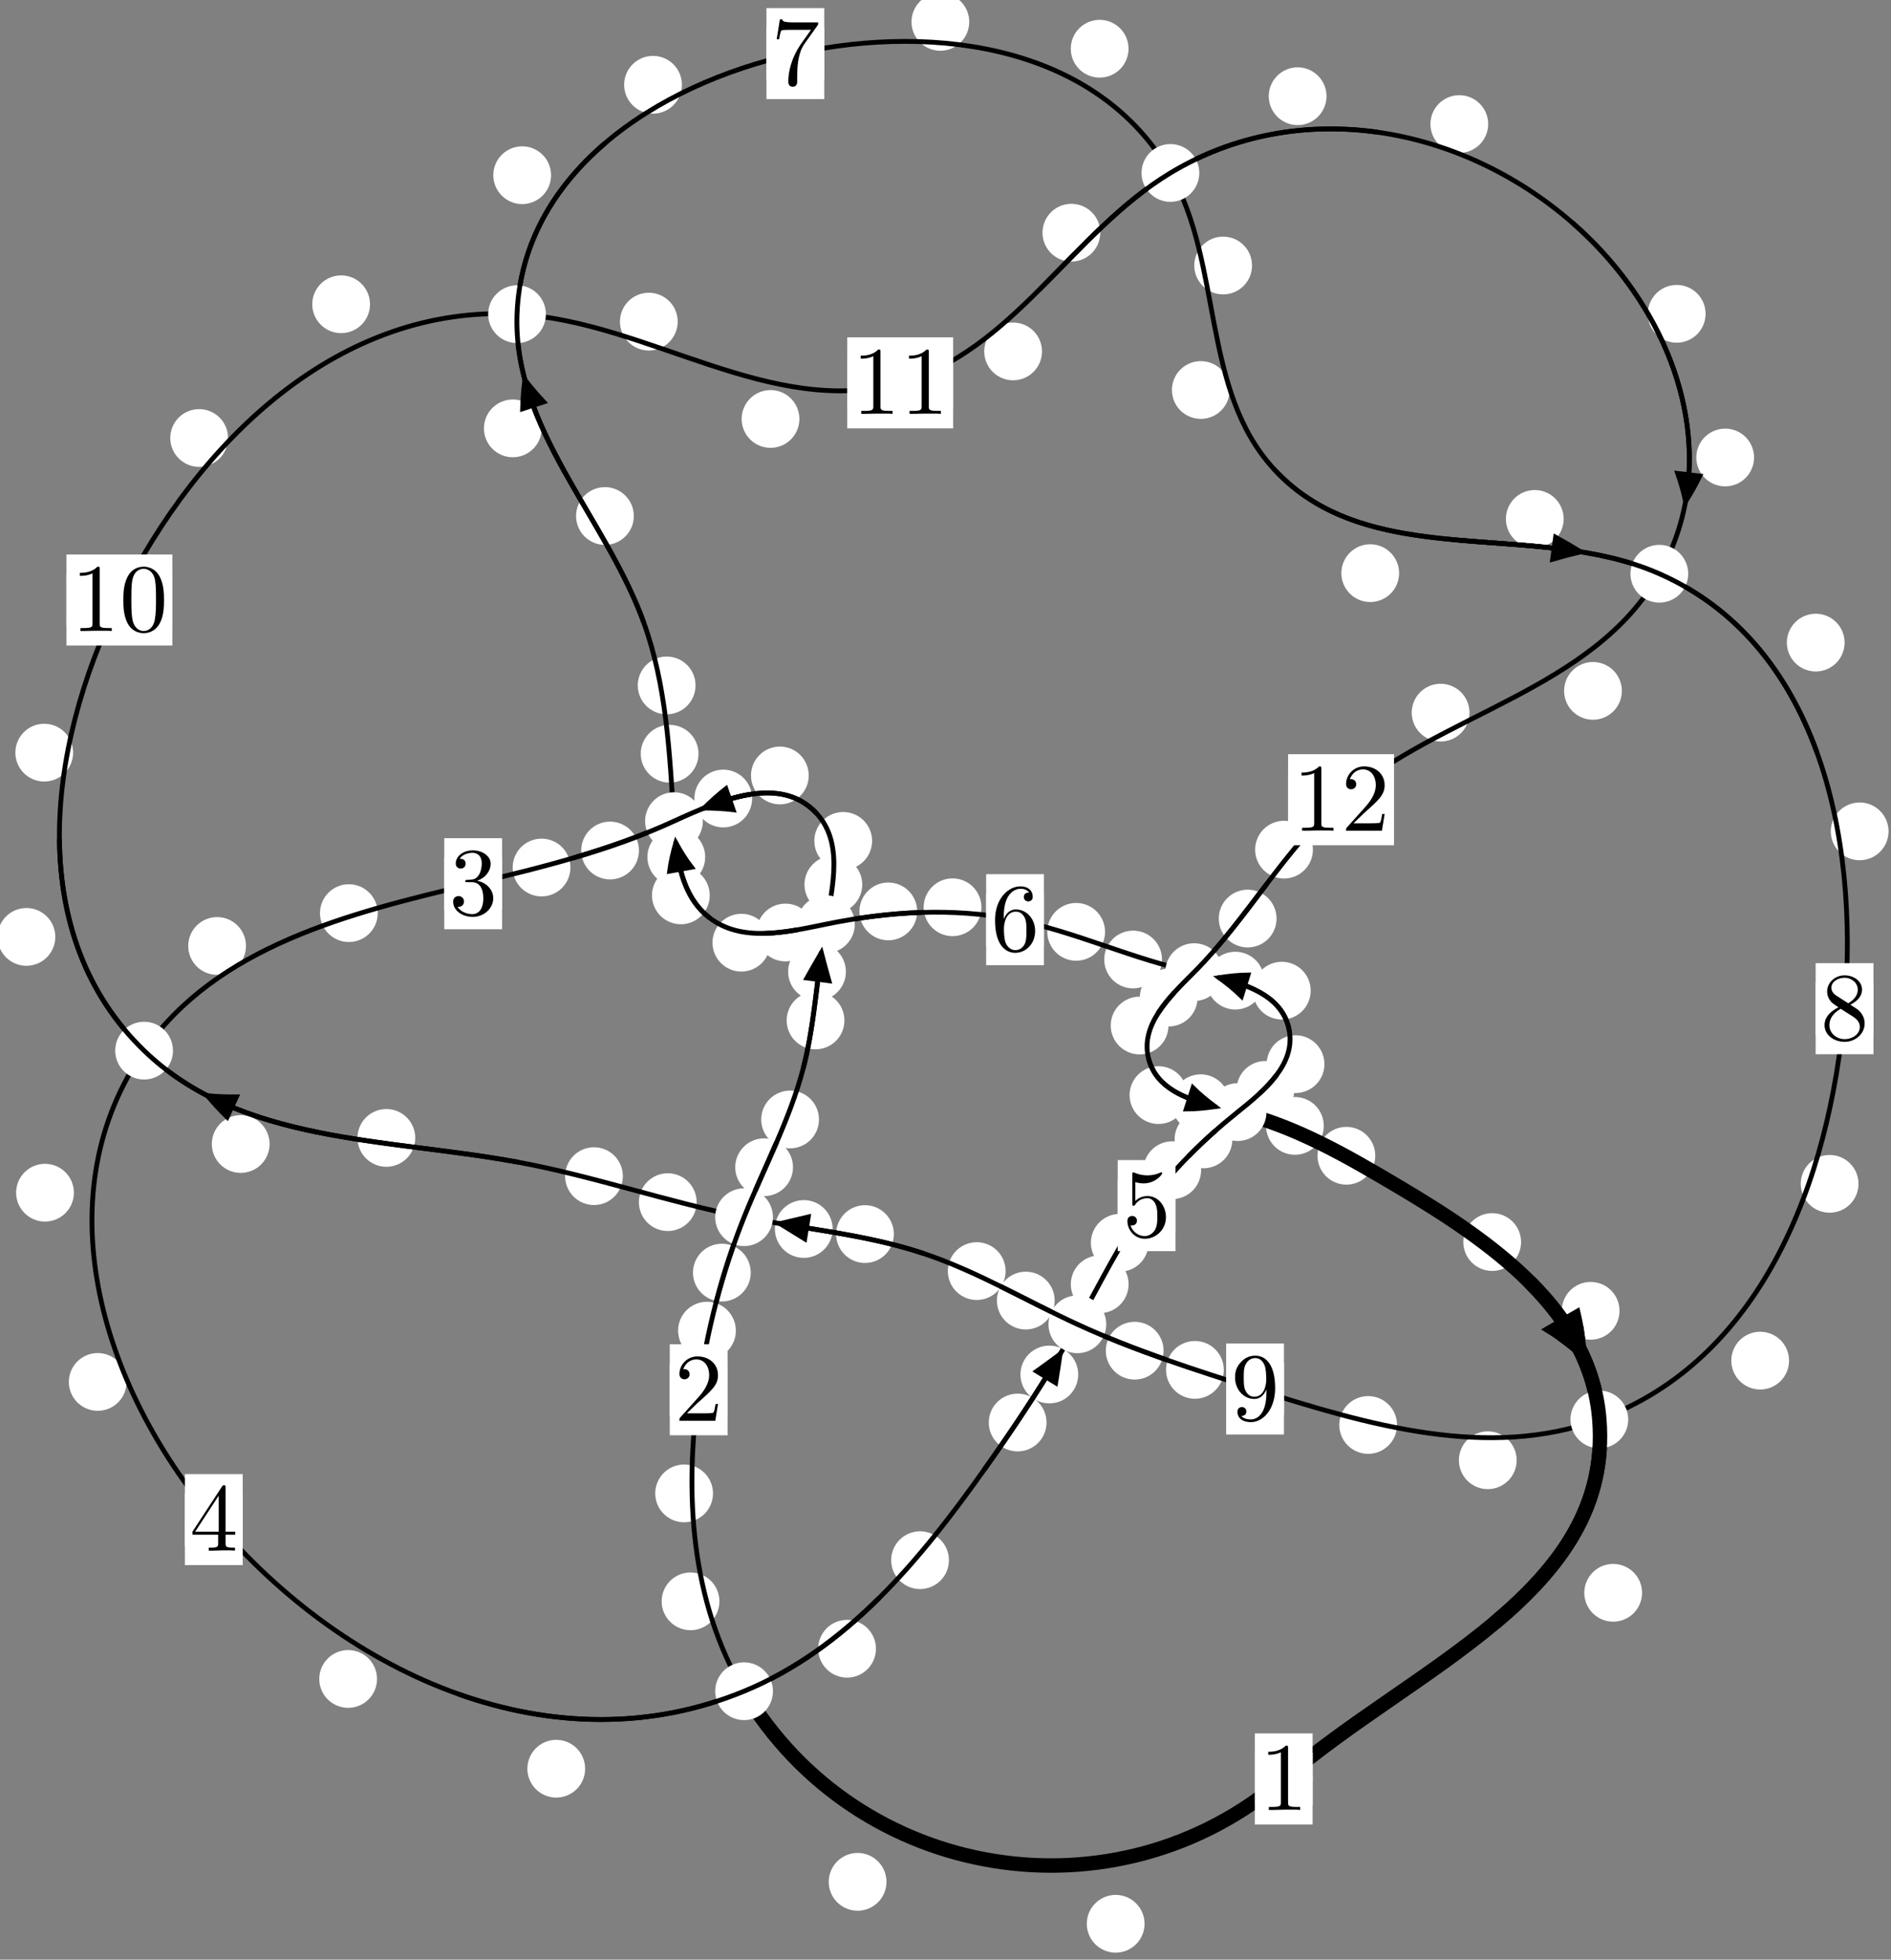 <?xml version="1.0"?>
<!-- Created by MetaPost 1.999 on 2021.07.06:0008 -->
<svg version="1.1" xmlns="http://www.w3.org/2000/svg" xmlns:xlink="http://www.w3.org/1999/xlink" width="195.688" height="202.777" viewBox="0 0 195.688 202.777">
<rect x="0" y="0" width="195.688" height="202.777" fill="#808080" stroke="none"/>
<!-- Original BoundingBox: -77.253799 -27.051392 118.434372 175.725845 -->
  <defs>
    <g transform="scale(0.01,0.01)" id="GLYPHcmr10_48">
      <path style="fill-rule: evenodd;" d="M460 -320C460 -400,455 -480,420 -554C374 -650,292 -666,250 -666C190 -666,117 -640,76 -547C44 -478,39 -400,39 -320C39 -245,43 -155,84 -79C127 2,200 22,249 22C303 22,379 1,423 -94C455 -163,460 -241,460 -320M249 -0C210 -0,151 -25,133 -121C122 -181,122 -273,122 -332C122 -396,122 -462,130 -516C149 -635,224 -644,249 -644C282 -644,348 -626,367 -527C377 -471,377 -395,377 -332C377 -257,377 -189,366 -125C351 -30,294 -0,249 -0"></path>
    </g>
    <g transform="scale(0.01,0.01)" id="GLYPHcmr10_49">
      <path style="fill-rule: evenodd;" d="M294 -640C294 -664,294 -666,271 -666C209 -602,121 -602,89 -602L89 -571C109 -571,168 -571,220 -597L220 -79C220 -43,217 -31,127 -31L95 -31L95 -0L257 -0L130 -3L217 -3L257 -3L297 -3L384 -3L419 -0L419 -31L387 -31C297 -31,294 -42,294 -79"></path>
    </g>
    <g transform="scale(0.01,0.01)" id="GLYPHcmr10_50">
      <path style="fill-rule: evenodd;" d="M127 -77L233 -180C389 -318,449 -372,449 -472C449 -586,359 -666,237 -666C124 -666,50 -574,50 -485C50 -429,100 -429,103 -429C120 -429,155 -441,155 -482C155 -508,137 -534,102 -534C94 -534,92 -534,89 -533C112 -598,166 -635,224 -635C315 -635,358 -554,358 -472C358 -392,308 -313,253 -251L61 -37C50 -26,50 -24,50 -0L421 -0L449 -174L424 -174C419 -144,412 -100,402 -85C395 -77,329 -77,307 -77"></path>
    </g>
    <g transform="scale(0.01,0.01)" id="GLYPHcmr10_51">
      <path style="fill-rule: evenodd;" d="M290 -352C372 -379,430 -449,430 -528C430 -610,342 -666,246 -666C145 -666,69 -606,69 -530C69 -497,91 -478,120 -478C151 -478,171 -500,171 -529C171 -579,124 -579,109 -579C140 -628,206 -641,242 -641C283 -641,338 -619,338 -529C338 -517,336 -459,310 -415C280 -367,246 -364,221 -363C213 -362,189 -360,182 -360C174 -359,167 -358,167 -348C167 -337,174 -337,191 -337L235 -337C317 -337,354 -269,354 -171C354 -35,285 -6,241 -6C198 -6,123 -23,88 -82C123 -77,154 -99,154 -137C154 -173,127 -193,98 -193C74 -193,42 -179,42 -135C42 -44,135 22,244 22C366 22,457 -69,457 -171C457 -253,394 -331,290 -352"></path>
    </g>
    <g transform="scale(0.01,0.01)" id="GLYPHcmr10_52">
      <path style="fill-rule: evenodd;" d="M294 -165L294 -78C294 -42,292 -31,218 -31L197 -31L197 -0L332 -0L238 -3L290 -3L332 -3L374 -3L427 -3L468 -0L468 -31L447 -31C373 -31,371 -42,371 -78L371 -165L471 -165L471 -196L371 -196L371 -651C371 -671,371 -677,355 -677C346 -677,343 -677,335 -665L28 -196L28 -165M300 -196L56 -196L300 -569"></path>
    </g>
    <g transform="scale(0.01,0.01)" id="GLYPHcmr10_53">
      <path style="fill-rule: evenodd;" d="M449 -201C449 -320,367 -420,259 -420C211 -420,168 -404,132 -369L132 -564C152 -558,185 -551,217 -551C340 -551,410 -642,410 -655C410 -661,407 -666,400 -666C399 -666,397 -666,392 -663C372 -654,323 -634,256 -634C216 -634,170 -641,123 -662C115 -665,113 -665,111 -665C101 -665,101 -657,101 -641L101 -345C101 -327,101 -319,115 -319C122 -319,124 -322,128 -328C139 -344,176 -398,257 -398C309 -398,334 -352,342 -334C358 -297,360 -258,360 -208C360 -173,360 -113,336 -71C312 -32,275 -6,229 -6C156 -6,99 -59,82 -118C85 -117,88 -116,99 -116C132 -116,149 -141,149 -165C149 -189,132 -214,99 -214C85 -214,50 -207,50 -161C50 -75,119 22,231 22C347 22,449 -74,449 -201"></path>
    </g>
    <g transform="scale(0.01,0.01)" id="GLYPHcmr10_54">
      <path style="fill-rule: evenodd;" d="M132 -328L132 -352C132 -605,256 -641,307 -641C331 -641,373 -635,395 -601C380 -601,340 -601,340 -556C340 -525,364 -510,386 -510C402 -510,432 -519,432 -558C432 -618,388 -666,305 -666C177 -666,42 -537,42 -316C42 -49,158 22,251 22C362 22,457 -72,457 -204C457 -331,368 -427,257 -427C189 -427,152 -376,132 -328M251 -6C188 -6,158 -66,152 -81C134 -128,134 -208,134 -226C134 -304,166 -404,256 -404C272 -404,318 -404,349 -342C367 -305,367 -254,367 -205C367 -157,367 -107,350 -71C320 -11,274 -6,251 -6"></path>
    </g>
    <g transform="scale(0.01,0.01)" id="GLYPHcmr10_55">
      <path style="fill-rule: evenodd;" d="M476 -609C485 -621,485 -623,485 -644L242 -644C120 -644,118 -657,114 -676L89 -676L56 -470L81 -470C84 -486,93 -549,106 -561C113 -567,191 -567,204 -567L411 -567C400 -551,321 -442,299 -409C209 -274,176 -135,176 -33C176 -23,176 22,222 22C268 22,268 -23,268 -33L268 -84C268 -139,271 -194,279 -248C283 -271,297 -357,341 -419"></path>
    </g>
    <g transform="scale(0.01,0.01)" id="GLYPHcmr10_56">
      <path style="fill-rule: evenodd;" d="M163 -457C117 -487,113 -521,113 -538C113 -599,178 -641,249 -641C322 -641,386 -589,386 -517C386 -460,347 -412,287 -377M309 -362C381 -399,430 -451,430 -517C430 -609,341 -666,250 -666C150 -666,69 -592,69 -499C69 -481,71 -436,113 -389C124 -377,161 -352,186 -335C128 -306,42 -250,42 -151C42 -45,144 22,249 22C362 22,457 -61,457 -168C457 -204,446 -249,408 -291C389 -312,373 -322,309 -362M209 -320L332 -242C360 -223,407 -193,407 -132C407 -58,332 -6,250 -6C164 -6,92 -68,92 -151C92 -209,124 -273,209 -320"></path>
    </g>
    <g transform="scale(0.01,0.01)" id="GLYPHcmr10_57">
      <path style="fill-rule: evenodd;" d="M367 -318L367 -286C367 -52,263 -6,205 -6C188 -6,134 -8,107 -42C151 -42,159 -71,159 -88C159 -119,135 -134,113 -134C97 -134,67 -125,67 -86C67 -19,121 22,206 22C335 22,457 -114,457 -329C457 -598,342 -666,253 -666C198 -666,149 -648,106 -603C65 -558,42 -516,42 -441C42 -316,130 -218,242 -218C303 -218,344 -260,367 -318M243 -241C227 -241,181 -241,150 -304C132 -341,132 -391,132 -440C132 -494,132 -541,153 -578C180 -628,218 -641,253 -641C299 -641,332 -607,349 -562C361 -530,365 -467,365 -421C365 -338,331 -241,243 -241"></path>
    </g>
  </defs>
  <path d="M118.443 199.063C118.443 198.27,118.128 197.51,117.567 196.949C117.007 196.389,116.247 196.074,115.454 196.074C114.661 196.074,113.901 196.389,113.341 196.949C112.78 197.51,112.465 198.27,112.465 199.063C112.465 199.855,112.78 200.615,113.341 201.176C113.901 201.736,114.661 202.051,115.454 202.051C116.247 202.051,117.007 201.736,117.567 201.176C118.128 200.615,118.443 199.855,118.443 199.063Z" style="fill: rgb(100%,100%,100%);stroke: none;"></path>
  <path d="M135.832 184.075C135.832 183.282,135.517 182.522,134.957 181.962C134.396 181.401,133.636 181.086,132.844 181.086C132.051 181.086,131.291 181.401,130.73 181.962C130.17 182.522,129.855 183.282,129.855 184.075C129.855 184.868,130.17 185.628,130.73 186.188C131.291 186.749,132.051 187.064,132.844 187.064C133.636 187.064,134.396 186.749,134.957 186.188C135.517 185.628,135.832 184.868,135.832 184.075Z" style="fill: rgb(100%,100%,100%);stroke: none;"></path>
  <path d="M74.448 165.698C74.448 164.906,74.133 164.146,73.572 163.585C73.012 163.025,72.252 162.71,71.459 162.71C70.666 162.71,69.906 163.025,69.346 163.585C68.785 164.146,68.47 164.906,68.47 165.698C68.47 166.491,68.785 167.251,69.346 167.812C69.906 168.372,70.666 168.687,71.459 168.687C72.252 168.687,73.012 168.372,73.572 167.812C74.133 167.251,74.448 166.491,74.448 165.698Z" style="fill: rgb(100%,100%,100%);stroke: none;"></path>
  <path d="M91.738 194.723C91.738 193.93,91.423 193.17,90.862 192.61C90.302 192.049,89.542 191.734,88.749 191.734C87.956 191.734,87.196 192.049,86.636 192.61C86.075 193.17,85.76 193.93,85.76 194.723C85.76 195.516,86.075 196.276,86.636 196.836C87.196 197.397,87.956 197.712,88.749 197.712C89.542 197.712,90.302 197.397,90.862 196.836C91.423 196.276,91.738 195.516,91.738 194.723Z" style="fill: rgb(100%,100%,100%);stroke: none;"></path>
  <path d="M76.15 137.689C76.15 136.896,75.835 136.136,75.274 135.575C74.714 135.015,73.954 134.7,73.161 134.7C72.368 134.7,71.608 135.015,71.048 135.575C70.487 136.136,70.172 136.896,70.172 137.689C70.172 138.481,70.487 139.242,71.048 139.802C71.608 140.363,72.368 140.678,73.161 140.678C73.954 140.678,74.714 140.363,75.274 139.802C75.835 139.242,76.15 138.481,76.15 137.689Z" style="fill: rgb(100%,100%,100%);stroke: none;"></path>
  <path d="M73.784 154.531C73.784 153.738,73.469 152.978,72.908 152.417C72.348 151.857,71.588 151.542,70.795 151.542C70.002 151.542,69.242 151.857,68.682 152.417C68.121 152.978,67.806 153.738,67.806 154.531C67.806 155.323,68.121 156.084,68.682 156.644C69.242 157.205,70.002 157.519,70.795 157.519C71.588 157.519,72.348 157.205,72.908 156.644C73.469 156.084,73.784 155.323,73.784 154.531Z" style="fill: rgb(100%,100%,100%);stroke: none;"></path>
  <path d="M82.062 120.779C82.062 119.987,81.747 119.226,81.187 118.666C80.626 118.105,79.866 117.79,79.074 117.79C78.281 117.79,77.521 118.105,76.96 118.666C76.4 119.226,76.085 119.987,76.085 120.779C76.085 121.572,76.4 122.332,76.96 122.893C77.521 123.453,78.281 123.768,79.074 123.768C79.866 123.768,80.626 123.453,81.187 122.893C81.747 122.332,82.062 121.572,82.062 120.779Z" style="fill: rgb(100%,100%,100%);stroke: none;"></path>
  <path d="M77.69 131.684C77.69 130.891,77.375 130.131,76.814 129.57C76.254 129.01,75.494 128.695,74.701 128.695C73.908 128.695,73.148 129.01,72.588 129.57C72.027 130.131,71.712 130.891,71.712 131.684C71.712 132.476,72.027 133.237,72.588 133.797C73.148 134.358,73.908 134.673,74.701 134.673C75.494 134.673,76.254 134.358,76.814 133.797C77.375 133.237,77.69 132.476,77.69 131.684Z" style="fill: rgb(100%,100%,100%);stroke: none;"></path>
  <path d="M87.384 105.59C87.384 104.797,87.069 104.037,86.509 103.477C85.948 102.916,85.188 102.601,84.395 102.601C83.603 102.601,82.843 102.916,82.282 103.477C81.722 104.037,81.407 104.797,81.407 105.59C81.407 106.383,81.722 107.143,82.282 107.703C82.843 108.264,83.603 108.579,84.395 108.579C85.188 108.579,85.948 108.264,86.509 107.703C87.069 107.143,87.384 106.383,87.384 105.59Z" style="fill: rgb(100%,100%,100%);stroke: none;"></path>
  <path d="M84.75 115.837C84.75 115.044,84.436 114.284,83.875 113.723C83.315 113.163,82.554 112.848,81.762 112.848C80.969 112.848,80.209 113.163,79.648 113.723C79.088 114.284,78.773 115.044,78.773 115.837C78.773 116.629,79.088 117.389,79.648 117.95C80.209 118.51,80.969 118.825,81.762 118.825C82.554 118.825,83.315 118.51,83.875 117.95C84.436 117.389,84.75 116.629,84.75 115.837Z" style="fill: rgb(100%,100%,100%);stroke: none;"></path>
  <path d="M89.228 91.531C89.228 90.738,88.913 89.978,88.352 89.418C87.792 88.857,87.032 88.542,86.239 88.542C85.446 88.542,84.686 88.857,84.126 89.418C83.565 89.978,83.25 90.738,83.25 91.531C83.25 92.324,83.565 93.084,84.126 93.644C84.686 94.205,85.446 94.52,86.239 94.52C87.032 94.52,87.792 94.205,88.352 93.644C88.913 93.084,89.228 92.324,89.228 91.531Z" style="fill: rgb(100%,100%,100%);stroke: none;"></path>
  <path d="M87.537 100.545C87.537 99.752,87.222 98.992,86.661 98.432C86.101 97.871,85.34 97.556,84.548 97.556C83.755 97.556,82.995 97.871,82.434 98.432C81.874 98.992,81.559 99.752,81.559 100.545C81.559 101.338,81.874 102.098,82.434 102.658C82.995 103.219,83.755 103.534,84.548 103.534C85.34 103.534,86.101 103.219,86.661 102.658C87.222 102.098,87.537 101.338,87.537 100.545Z" style="fill: rgb(100%,100%,100%);stroke: none;"></path>
  <path d="M83.692 80.241C83.692 79.449,83.377 78.688,82.817 78.128C82.256 77.567,81.496 77.253,80.703 77.253C79.911 77.253,79.15 77.567,78.59 78.128C78.03 78.688,77.715 79.449,77.715 80.241C77.715 81.034,78.03 81.794,78.59 82.355C79.15 82.915,79.911 83.23,80.703 83.23C81.496 83.23,82.256 82.915,82.817 82.355C83.377 81.794,83.692 81.034,83.692 80.241Z" style="fill: rgb(100%,100%,100%);stroke: none;"></path>
  <path d="M90.248 87.011C90.248 86.219,89.933 85.459,89.372 84.898C88.812 84.338,88.052 84.023,87.259 84.023C86.466 84.023,85.706 84.338,85.146 84.898C84.585 85.459,84.27 86.219,84.27 87.011C84.27 87.804,84.585 88.564,85.146 89.125C85.706 89.685,86.466 90,87.259 90C88.052 90,88.812 89.685,89.372 89.125C89.933 88.564,90.248 87.804,90.248 87.011Z" style="fill: rgb(100%,100%,100%);stroke: none;"></path>
  <path d="M66.122 88.007C66.122 87.215,65.807 86.455,65.246 85.894C64.686 85.334,63.926 85.019,63.133 85.019C62.34 85.019,61.58 85.334,61.02 85.894C60.459 86.455,60.144 87.215,60.144 88.007C60.144 88.8,60.459 89.56,61.02 90.121C61.58 90.681,62.34 90.996,63.133 90.996C63.926 90.996,64.686 90.681,65.246 90.121C65.807 89.56,66.122 88.8,66.122 88.007Z" style="fill: rgb(100%,100%,100%);stroke: none;"></path>
  <path d="M77.833 82.626C77.833 81.834,77.518 81.073,76.958 80.513C76.397 79.952,75.637 79.638,74.844 79.638C74.052 79.638,73.292 79.952,72.731 80.513C72.171 81.073,71.856 81.834,71.856 82.626C71.856 83.419,72.171 84.179,72.731 84.74C73.292 85.3,74.052 85.615,74.844 85.615C75.637 85.615,76.397 85.3,76.958 84.74C77.518 84.179,77.833 83.419,77.833 82.626Z" style="fill: rgb(100%,100%,100%);stroke: none;"></path>
  <path d="M39.091 94.487C39.091 93.694,38.776 92.934,38.215 92.374C37.655 91.813,36.895 91.498,36.102 91.498C35.309 91.498,34.549 91.813,33.989 92.374C33.428 92.934,33.113 93.694,33.113 94.487C33.113 95.28,33.428 96.04,33.989 96.6C34.549 97.161,35.309 97.476,36.102 97.476C36.895 97.476,37.655 97.161,38.215 96.6C38.776 96.04,39.091 95.28,39.091 94.487Z" style="fill: rgb(100%,100%,100%);stroke: none;"></path>
  <path d="M59.03 89.768C59.03 88.975,58.716 88.215,58.155 87.654C57.595 87.094,56.834 86.779,56.042 86.779C55.249 86.779,54.489 87.094,53.928 87.654C53.368 88.215,53.053 88.975,53.053 89.768C53.053 90.56,53.368 91.32,53.928 91.881C54.489 92.441,55.249 92.756,56.042 92.756C56.834 92.756,57.595 92.441,58.155 91.881C58.716 91.32,59.03 90.56,59.03 89.768Z" style="fill: rgb(100%,100%,100%);stroke: none;"></path>
  <path d="M7.646 123.415C7.646 122.622,7.331 121.862,6.771 121.301C6.21 120.741,5.45 120.426,4.657 120.426C3.865 120.426,3.104 120.741,2.544 121.301C1.983 121.862,1.668 122.622,1.668 123.415C1.668 124.207,1.983 124.967,2.544 125.528C3.104 126.088,3.865 126.403,4.657 126.403C5.45 126.403,6.21 126.088,6.771 125.528C7.331 124.967,7.646 124.207,7.646 123.415Z" style="fill: rgb(100%,100%,100%);stroke: none;"></path>
  <path d="M25.456 97.884C25.456 97.091,25.142 96.331,24.581 95.771C24.021 95.21,23.26 94.895,22.468 94.895C21.675 94.895,20.915 95.21,20.354 95.771C19.794 96.331,19.479 97.091,19.479 97.884C19.479 98.677,19.794 99.437,20.354 99.997C20.915 100.558,21.675 100.873,22.468 100.873C23.26 100.873,24.021 100.558,24.581 99.997C25.142 99.437,25.456 98.677,25.456 97.884Z" style="fill: rgb(100%,100%,100%);stroke: none;"></path>
  <path d="M39.016 173.73C39.016 172.938,38.701 172.177,38.141 171.617C37.58 171.057,36.82 170.742,36.027 170.742C35.235 170.742,34.474 171.057,33.914 171.617C33.354 172.177,33.039 172.938,33.039 173.73C33.039 174.523,33.354 175.283,33.914 175.844C34.474 176.404,35.235 176.719,36.027 176.719C36.82 176.719,37.58 176.404,38.141 175.844C38.701 175.283,39.016 174.523,39.016 173.73Z" style="fill: rgb(100%,100%,100%);stroke: none;"></path>
  <path d="M13.103 142.995C13.103 142.203,12.788 141.442,12.228 140.882C11.667 140.322,10.907 140.007,10.114 140.007C9.322 140.007,8.561 140.322,8.001 140.882C7.44 141.442,7.125 142.203,7.125 142.995C7.125 143.788,7.44 144.548,8.001 145.109C8.561 145.669,9.322 145.984,10.114 145.984C10.907 145.984,11.667 145.669,12.228 145.109C12.788 144.548,13.103 143.788,13.103 142.995Z" style="fill: rgb(100%,100%,100%);stroke: none;"></path>
  <path d="M90.648 170.603C90.648 169.81,90.333 169.05,89.772 168.49C89.212 167.929,88.451 167.614,87.659 167.614C86.866 167.614,86.106 167.929,85.545 168.49C84.985 169.05,84.67 169.81,84.67 170.603C84.67 171.396,84.985 172.156,85.545 172.716C86.106 173.277,86.866 173.592,87.659 173.592C88.451 173.592,89.212 173.277,89.772 172.716C90.333 172.156,90.648 171.396,90.648 170.603Z" style="fill: rgb(100%,100%,100%);stroke: none;"></path>
  <path d="M60.552 183.018C60.552 182.225,60.237 181.465,59.676 180.905C59.116 180.344,58.356 180.029,57.563 180.029C56.77 180.029,56.01 180.344,55.45 180.905C54.889 181.465,54.574 182.225,54.574 183.018C54.574 183.811,54.889 184.571,55.45 185.131C56.01 185.692,56.77 186.007,57.563 186.007C58.356 186.007,59.116 185.692,59.676 185.131C60.237 184.571,60.552 183.811,60.552 183.018Z" style="fill: rgb(100%,100%,100%);stroke: none;"></path>
  <path d="M108.299 147.195C108.299 146.402,107.984 145.642,107.424 145.082C106.863 144.521,106.103 144.206,105.311 144.206C104.518 144.206,103.758 144.521,103.197 145.082C102.637 145.642,102.322 146.402,102.322 147.195C102.322 147.988,102.637 148.748,103.197 149.308C103.758 149.869,104.518 150.184,105.311 150.184C106.103 150.184,106.863 149.869,107.424 149.308C107.984 148.748,108.299 147.988,108.299 147.195Z" style="fill: rgb(100%,100%,100%);stroke: none;"></path>
  <path d="M98.199 161.44C98.199 160.648,97.884 159.888,97.324 159.327C96.763 158.767,96.003 158.452,95.211 158.452C94.418 158.452,93.658 158.767,93.097 159.327C92.537 159.888,92.222 160.648,92.222 161.44C92.222 162.233,92.537 162.993,93.097 163.554C93.658 164.114,94.418 164.429,95.211 164.429C96.003 164.429,96.763 164.114,97.324 163.554C97.884 162.993,98.199 162.233,98.199 161.44Z" style="fill: rgb(100%,100%,100%);stroke: none;"></path>
  <path d="M116.79 132.89C116.79 132.097,116.475 131.337,115.915 130.777C115.355 130.216,114.594 129.901,113.802 129.901C113.009 129.901,112.249 130.216,111.688 130.777C111.128 131.337,110.813 132.097,110.813 132.89C110.813 133.683,111.128 134.443,111.688 135.003C112.249 135.564,113.009 135.879,113.802 135.879C114.594 135.879,115.355 135.564,115.915 135.003C116.475 134.443,116.79 133.683,116.79 132.89Z" style="fill: rgb(100%,100%,100%);stroke: none;"></path>
  <path d="M111.578 142.227C111.578 141.434,111.263 140.674,110.703 140.113C110.142 139.553,109.382 139.238,108.589 139.238C107.797 139.238,107.037 139.553,106.476 140.113C105.916 140.674,105.601 141.434,105.601 142.227C105.601 143.019,105.916 143.779,106.476 144.34C107.037 144.9,107.797 145.215,108.589 145.215C109.382 145.215,110.142 144.9,110.703 144.34C111.263 143.779,111.578 143.019,111.578 142.227Z" style="fill: rgb(100%,100%,100%);stroke: none;"></path>
  <path d="M124.295 121.087C124.295 120.294,123.98 119.534,123.42 118.974C122.859 118.413,122.099 118.098,121.306 118.098C120.514 118.098,119.754 118.413,119.193 118.974C118.633 119.534,118.318 120.294,118.318 121.087C118.318 121.88,118.633 122.64,119.193 123.2C119.754 123.761,120.514 124.076,121.306 124.076C122.099 124.076,122.859 123.761,123.42 123.2C123.98 122.64,124.295 121.88,124.295 121.087Z" style="fill: rgb(100%,100%,100%);stroke: none;"></path>
  <path d="M118.865 128.599C118.865 127.806,118.55 127.046,117.99 126.485C117.429 125.925,116.669 125.61,115.877 125.61C115.084 125.61,114.324 125.925,113.763 126.485C113.203 127.046,112.888 127.806,112.888 128.599C112.888 129.391,113.203 130.152,113.763 130.712C114.324 131.273,115.084 131.588,115.877 131.588C116.669 131.588,117.429 131.273,117.99 130.712C118.55 130.152,118.865 129.391,118.865 128.599Z" style="fill: rgb(100%,100%,100%);stroke: none;"></path>
  <path d="M133.939 112.775C133.939 111.983,133.624 111.223,133.064 110.662C132.503 110.102,131.743 109.787,130.951 109.787C130.158 109.787,129.398 110.102,128.837 110.662C128.277 111.223,127.962 111.983,127.962 112.775C127.962 113.568,128.277 114.328,128.837 114.889C129.398 115.449,130.158 115.764,130.951 115.764C131.743 115.764,132.503 115.449,133.064 114.889C133.624 114.328,133.939 113.568,133.939 112.775Z" style="fill: rgb(100%,100%,100%);stroke: none;"></path>
  <path d="M127.53 117.898C127.53 117.105,127.215 116.345,126.655 115.785C126.094 115.224,125.334 114.909,124.542 114.909C123.749 114.909,122.989 115.224,122.428 115.785C121.868 116.345,121.553 117.105,121.553 117.898C121.553 118.691,121.868 119.451,122.428 120.011C122.989 120.572,123.749 120.887,124.542 120.887C125.334 120.887,126.094 120.572,126.655 120.011C127.215 119.451,127.53 118.691,127.53 117.898Z" style="fill: rgb(100%,100%,100%);stroke: none;"></path>
  <path d="M135.635 102.507C135.635 101.715,135.32 100.955,134.76 100.394C134.199 99.834,133.439 99.519,132.646 99.519C131.854 99.519,131.094 99.834,130.533 100.394C129.973 100.955,129.658 101.715,129.658 102.507C129.658 103.3,129.973 104.06,130.533 104.621C131.094 105.181,131.854 105.496,132.646 105.496C133.439 105.496,134.199 105.181,134.76 104.621C135.32 104.06,135.635 103.3,135.635 102.507Z" style="fill: rgb(100%,100%,100%);stroke: none;"></path>
  <path d="M137.057 110.112C137.057 109.319,136.742 108.559,136.181 107.999C135.621 107.438,134.861 107.123,134.068 107.123C133.275 107.123,132.515 107.438,131.954 107.999C131.394 108.559,131.079 109.319,131.079 110.112C131.079 110.905,131.394 111.665,131.954 112.225C132.515 112.786,133.275 113.101,134.068 113.101C134.861 113.101,135.621 112.786,136.181 112.225C136.742 111.665,137.057 110.905,137.057 110.112Z" style="fill: rgb(100%,100%,100%);stroke: none;"></path>
  <path d="M120.248 99.286C120.248 98.493,119.933 97.733,119.373 97.172C118.812 96.612,118.052 96.297,117.259 96.297C116.467 96.297,115.707 96.612,115.146 97.172C114.586 97.733,114.271 98.493,114.271 99.286C114.271 100.078,114.586 100.838,115.146 101.399C115.707 101.959,116.467 102.274,117.259 102.274C118.052 102.274,118.812 101.959,119.373 101.399C119.933 100.838,120.248 100.078,120.248 99.286Z" style="fill: rgb(100%,100%,100%);stroke: none;"></path>
  <path d="M130.824 101.471C130.824 100.678,130.509 99.918,129.948 99.358C129.388 98.797,128.628 98.482,127.835 98.482C127.042 98.482,126.282 98.797,125.722 99.358C125.161 99.918,124.846 100.678,124.846 101.471C124.846 102.264,125.161 103.024,125.722 103.584C126.282 104.145,127.042 104.46,127.835 104.46C128.628 104.46,129.388 104.145,129.948 103.584C130.509 103.024,130.824 102.264,130.824 101.471Z" style="fill: rgb(100%,100%,100%);stroke: none;"></path>
  <path d="M101.563 93.879C101.563 93.087,101.248 92.327,100.687 91.766C100.127 91.206,99.367 90.891,98.574 90.891C97.781 90.891,97.021 91.206,96.461 91.766C95.9 92.327,95.585 93.087,95.585 93.879C95.585 94.672,95.9 95.432,96.461 95.993C97.021 96.553,97.781 96.868,98.574 96.868C99.367 96.868,100.127 96.553,100.687 95.993C101.248 95.432,101.563 94.672,101.563 93.879Z" style="fill: rgb(100%,100%,100%);stroke: none;"></path>
  <path d="M114.355 96.423C114.355 95.63,114.04 94.87,113.479 94.309C112.919 93.749,112.159 93.434,111.366 93.434C110.573 93.434,109.813 93.749,109.253 94.309C108.692 94.87,108.377 95.63,108.377 96.423C108.377 97.215,108.692 97.975,109.253 98.536C109.813 99.096,110.573 99.411,111.366 99.411C112.159 99.411,112.919 99.096,113.479 98.536C114.04 97.975,114.355 97.215,114.355 96.423Z" style="fill: rgb(100%,100%,100%);stroke: none;"></path>
  <path d="M84.266 96.49C84.266 95.698,83.951 94.938,83.391 94.377C82.83 93.817,82.07 93.502,81.277 93.502C80.485 93.502,79.725 93.817,79.164 94.377C78.604 94.938,78.289 95.698,78.289 96.49C78.289 97.283,78.604 98.043,79.164 98.604C79.725 99.164,80.485 99.479,81.277 99.479C82.07 99.479,82.83 99.164,83.391 98.604C83.951 98.043,84.266 97.283,84.266 96.49Z" style="fill: rgb(100%,100%,100%);stroke: none;"></path>
  <path d="M94.914 94.307C94.914 93.514,94.599 92.754,94.038 92.194C93.478 91.633,92.718 91.318,91.925 91.318C91.132 91.318,90.372 91.633,89.812 92.194C89.251 92.754,88.936 93.514,88.936 94.307C88.936 95.1,89.251 95.86,89.812 96.42C90.372 96.981,91.132 97.296,91.925 97.296C92.718 97.296,93.478 96.981,94.038 96.42C94.599 95.86,94.914 95.1,94.914 94.307Z" style="fill: rgb(100%,100%,100%);stroke: none;"></path>
  <path d="M73.446 92.649C73.446 91.856,73.131 91.096,72.571 90.536C72.01 89.975,71.25 89.66,70.458 89.66C69.665 89.66,68.905 89.975,68.344 90.536C67.784 91.096,67.469 91.856,67.469 92.649C67.469 93.442,67.784 94.202,68.344 94.762C68.905 95.323,69.665 95.638,70.458 95.638C71.25 95.638,72.01 95.323,72.571 94.762C73.131 94.202,73.446 93.442,73.446 92.649Z" style="fill: rgb(100%,100%,100%);stroke: none;"></path>
  <path d="M79.709 97.545C79.709 96.752,79.394 95.992,78.834 95.431C78.273 94.871,77.513 94.556,76.72 94.556C75.928 94.556,75.167 94.871,74.607 95.431C74.046 95.992,73.731 96.752,73.731 97.545C73.731 98.337,74.046 99.097,74.607 99.658C75.167 100.218,75.928 100.533,76.72 100.533C77.513 100.533,78.273 100.218,78.834 99.658C79.394 99.097,79.709 98.337,79.709 97.545Z" style="fill: rgb(100%,100%,100%);stroke: none;"></path>
  <path d="M72.284 77.994C72.284 77.201,71.969 76.441,71.409 75.881C70.848 75.32,70.088 75.005,69.296 75.005C68.503 75.005,67.743 75.32,67.182 75.881C66.622 76.441,66.307 77.201,66.307 77.994C66.307 78.787,66.622 79.547,67.182 80.107C67.743 80.668,68.503 80.983,69.296 80.983C70.088 80.983,70.848 80.668,71.409 80.107C71.969 79.547,72.284 78.787,72.284 77.994Z" style="fill: rgb(100%,100%,100%);stroke: none;"></path>
  <path d="M72.974 88.684C72.974 87.891,72.659 87.131,72.098 86.57C71.538 86.01,70.778 85.695,69.985 85.695C69.192 85.695,68.432 86.01,67.872 86.57C67.311 87.131,66.996 87.891,66.996 88.684C66.996 89.476,67.311 90.237,67.872 90.797C68.432 91.357,69.192 91.672,69.985 91.672C70.778 91.672,71.538 91.357,72.098 90.797C72.659 90.237,72.974 89.476,72.974 88.684Z" style="fill: rgb(100%,100%,100%);stroke: none;"></path>
  <path d="M65.59 53.394C65.59 52.601,65.275 51.841,64.715 51.281C64.154 50.72,63.394 50.405,62.601 50.405C61.809 50.405,61.049 50.72,60.488 51.281C59.928 51.841,59.613 52.601,59.613 53.394C59.613 54.187,59.928 54.947,60.488 55.507C61.049 56.068,61.809 56.383,62.601 56.383C63.394 56.383,64.154 56.068,64.715 55.507C65.275 54.947,65.59 54.187,65.59 53.394Z" style="fill: rgb(100%,100%,100%);stroke: none;"></path>
  <path d="M71.978 70.923C71.978 70.131,71.663 69.371,71.102 68.81C70.542 68.25,69.782 67.935,68.989 67.935C68.196 67.935,67.436 68.25,66.876 68.81C66.315 69.371,66 70.131,66 70.923C66 71.716,66.315 72.476,66.876 73.037C67.436 73.597,68.196 73.912,68.989 73.912C69.782 73.912,70.542 73.597,71.102 73.037C71.663 72.476,71.978 71.716,71.978 70.923Z" style="fill: rgb(100%,100%,100%);stroke: none;"></path>
  <path d="M57.027 18.129C57.027 17.336,56.712 16.576,56.151 16.016C55.591 15.455,54.831 15.14,54.038 15.14C53.245 15.14,52.485 15.455,51.925 16.016C51.364 16.576,51.049 17.336,51.049 18.129C51.049 18.922,51.364 19.682,51.925 20.242C52.485 20.803,53.245 21.118,54.038 21.118C54.831 21.118,55.591 20.803,56.151 20.242C56.712 19.682,57.027 18.922,57.027 18.129Z" style="fill: rgb(100%,100%,100%);stroke: none;"></path>
  <path d="M56.055 44.326C56.055 43.533,55.74 42.773,55.18 42.213C54.619 41.652,53.859 41.337,53.067 41.337C52.274 41.337,51.514 41.652,50.953 42.213C50.393 42.773,50.078 43.533,50.078 44.326C50.078 45.119,50.393 45.879,50.953 46.439C51.514 47,52.274 47.315,53.067 47.315C53.859 47.315,54.619 47,55.18 46.439C55.74 45.879,56.055 45.119,56.055 44.326Z" style="fill: rgb(100%,100%,100%);stroke: none;"></path>
  <path d="M100.301 2.263C100.301 1.47,99.986 0.71,99.426 0.15C98.865 -0.411,98.105 -0.726,97.313 -0.726C96.52 -0.726,95.76 -0.411,95.199 0.15C94.639 0.71,94.324 1.47,94.324 2.263C94.324 3.056,94.639 3.816,95.199 4.376C95.76 4.937,96.52 5.252,97.313 5.252C98.105 5.252,98.865 4.937,99.426 4.376C99.986 3.816,100.301 3.056,100.301 2.263Z" style="fill: rgb(100%,100%,100%);stroke: none;"></path>
  <path d="M70.566 8.771C70.566 7.979,70.251 7.219,69.69 6.658C69.13 6.098,68.37 5.783,67.577 5.783C66.784 5.783,66.024 6.098,65.464 6.658C64.903 7.219,64.588 7.979,64.588 8.771C64.588 9.564,64.903 10.324,65.464 10.885C66.024 11.445,66.784 11.76,67.577 11.76C68.37 11.76,69.13 11.445,69.69 10.885C70.251 10.324,70.566 9.564,70.566 8.771Z" style="fill: rgb(100%,100%,100%);stroke: none;"></path>
  <path d="M129.566 27.475C129.566 26.682,129.251 25.922,128.69 25.361C128.13 24.801,127.37 24.486,126.577 24.486C125.784 24.486,125.024 24.801,124.464 25.361C123.903 25.922,123.588 26.682,123.588 27.475C123.588 28.267,123.903 29.027,124.464 29.588C125.024 30.148,125.784 30.463,126.577 30.463C127.37 30.463,128.13 30.148,128.69 29.588C129.251 29.027,129.566 28.267,129.566 27.475Z" style="fill: rgb(100%,100%,100%);stroke: none;"></path>
  <path d="M116.785 5.042C116.785 4.249,116.47 3.489,115.91 2.928C115.349 2.368,114.589 2.053,113.796 2.053C113.004 2.053,112.244 2.368,111.683 2.928C111.123 3.489,110.808 4.249,110.808 5.042C110.808 5.834,111.123 6.595,111.683 7.155C112.244 7.716,113.004 8.03,113.796 8.03C114.589 8.03,115.349 7.716,115.91 7.155C116.47 6.595,116.785 5.834,116.785 5.042Z" style="fill: rgb(100%,100%,100%);stroke: none;"></path>
  <path d="M144.785 59.307C144.785 58.514,144.47 57.754,143.91 57.193C143.349 56.633,142.589 56.318,141.796 56.318C141.004 56.318,140.244 56.633,139.683 57.193C139.123 57.754,138.808 58.514,138.808 59.307C138.808 60.099,139.123 60.86,139.683 61.42C140.244 61.981,141.004 62.295,141.796 62.295C142.589 62.295,143.349 61.981,143.91 61.42C144.47 60.86,144.785 60.099,144.785 59.307Z" style="fill: rgb(100%,100%,100%);stroke: none;"></path>
  <path d="M127.252 40.356C127.252 39.564,126.937 38.804,126.377 38.243C125.816 37.683,125.056 37.368,124.263 37.368C123.471 37.368,122.711 37.683,122.15 38.243C121.59 38.804,121.275 39.564,121.275 40.356C121.275 41.149,121.59 41.909,122.15 42.47C122.711 43.03,123.471 43.345,124.263 43.345C125.056 43.345,125.816 43.03,126.377 42.47C126.937 41.909,127.252 41.149,127.252 40.356Z" style="fill: rgb(100%,100%,100%);stroke: none;"></path>
  <path d="M190.887 66.493C190.887 65.701,190.573 64.941,190.012 64.38C189.452 63.82,188.691 63.505,187.899 63.505C187.106 63.505,186.346 63.82,185.785 64.38C185.225 64.941,184.91 65.701,184.91 66.493C184.91 67.286,185.225 68.046,185.785 68.607C186.346 69.167,187.106 69.482,187.899 69.482C188.691 69.482,189.452 69.167,190.012 68.607C190.573 68.046,190.887 67.286,190.887 66.493Z" style="fill: rgb(100%,100%,100%);stroke: none;"></path>
  <path d="M161.813 53.694C161.813 52.902,161.498 52.141,160.938 51.581C160.377 51.021,159.617 50.706,158.825 50.706C158.032 50.706,157.272 51.021,156.711 51.581C156.151 52.141,155.836 52.902,155.836 53.694C155.836 54.487,156.151 55.247,156.711 55.808C157.272 56.368,158.032 56.683,158.825 56.683C159.617 56.683,160.377 56.368,160.938 55.808C161.498 55.247,161.813 54.487,161.813 53.694Z" style="fill: rgb(100%,100%,100%);stroke: none;"></path>
  <path d="M192.325 122.498C192.325 121.706,192.01 120.946,191.45 120.385C190.889 119.825,190.129 119.51,189.336 119.51C188.544 119.51,187.784 119.825,187.223 120.385C186.663 120.946,186.348 121.706,186.348 122.498C186.348 123.291,186.663 124.051,187.223 124.612C187.784 125.172,188.544 125.487,189.336 125.487C190.129 125.487,190.889 125.172,191.45 124.612C192.01 124.051,192.325 123.291,192.325 122.498Z" style="fill: rgb(100%,100%,100%);stroke: none;"></path>
  <path d="M195.434 86.025C195.434 85.232,195.119 84.472,194.559 83.911C193.998 83.351,193.238 83.036,192.446 83.036C191.653 83.036,190.893 83.351,190.332 83.911C189.772 84.472,189.457 85.232,189.457 86.025C189.457 86.817,189.772 87.577,190.332 88.138C190.893 88.698,191.653 89.013,192.446 89.013C193.238 89.013,193.998 88.698,194.559 88.138C195.119 87.577,195.434 86.817,195.434 86.025Z" style="fill: rgb(100%,100%,100%);stroke: none;"></path>
  <path d="M156.95 151.1C156.95 150.307,156.635 149.547,156.075 148.987C155.514 148.426,154.754 148.111,153.961 148.111C153.169 148.111,152.408 148.426,151.848 148.987C151.287 149.547,150.973 150.307,150.973 151.1C150.973 151.893,151.287 152.653,151.848 153.213C152.408 153.774,153.169 154.089,153.961 154.089C154.754 154.089,155.514 153.774,156.075 153.213C156.635 152.653,156.95 151.893,156.95 151.1Z" style="fill: rgb(100%,100%,100%);stroke: none;"></path>
  <path d="M185.139 140.791C185.139 139.998,184.824 139.238,184.264 138.678C183.703 138.117,182.943 137.802,182.15 137.802C181.358 137.802,180.597 138.117,180.037 138.678C179.477 139.238,179.162 139.998,179.162 140.791C179.162 141.584,179.477 142.344,180.037 142.904C180.597 143.465,181.358 143.78,182.15 143.78C182.943 143.78,183.703 143.465,184.264 142.904C184.824 142.344,185.139 141.584,185.139 140.791Z" style="fill: rgb(100%,100%,100%);stroke: none;"></path>
  <path d="M126.644 141.748C126.644 140.955,126.329 140.195,125.769 139.634C125.208 139.074,124.448 138.759,123.656 138.759C122.863 138.759,122.103 139.074,121.542 139.634C120.982 140.195,120.667 140.955,120.667 141.748C120.667 142.54,120.982 143.301,121.542 143.861C122.103 144.422,122.863 144.737,123.656 144.737C124.448 144.737,125.208 144.422,125.769 143.861C126.329 143.301,126.644 142.54,126.644 141.748Z" style="fill: rgb(100%,100%,100%);stroke: none;"></path>
  <path d="M144.571 147.449C144.571 146.656,144.256 145.896,143.696 145.335C143.135 144.775,142.375 144.46,141.583 144.46C140.79 144.46,140.03 144.775,139.469 145.335C138.909 145.896,138.594 146.656,138.594 147.449C138.594 148.241,138.909 149.002,139.469 149.562C140.03 150.123,140.79 150.438,141.583 150.438C142.375 150.438,143.135 150.123,143.696 149.562C144.256 149.002,144.571 148.241,144.571 147.449Z" style="fill: rgb(100%,100%,100%);stroke: none;"></path>
  <path d="M109.14 134.577C109.14 133.785,108.826 133.024,108.265 132.464C107.705 131.903,106.944 131.589,106.152 131.589C105.359 131.589,104.599 131.903,104.038 132.464C103.478 133.024,103.163 133.785,103.163 134.577C103.163 135.37,103.478 136.13,104.038 136.691C104.599 137.251,105.359 137.566,106.152 137.566C106.944 137.566,107.705 137.251,108.265 136.691C108.826 136.13,109.14 135.37,109.14 134.577Z" style="fill: rgb(100%,100%,100%);stroke: none;"></path>
  <path d="M120.411 139.763C120.411 138.97,120.096 138.21,119.535 137.649C118.975 137.089,118.215 136.774,117.422 136.774C116.629 136.774,115.869 137.089,115.309 137.649C114.748 138.21,114.433 138.97,114.433 139.763C114.433 140.555,114.748 141.315,115.309 141.876C115.869 142.436,116.629 142.751,117.422 142.751C118.215 142.751,118.975 142.436,119.535 141.876C120.096 141.315,120.411 140.555,120.411 139.763Z" style="fill: rgb(100%,100%,100%);stroke: none;"></path>
  <path d="M92.5 127.696C92.5 126.903,92.185 126.143,91.625 125.583C91.064 125.022,90.304 124.707,89.511 124.707C88.719 124.707,87.958 125.022,87.398 125.583C86.838 126.143,86.523 126.903,86.523 127.696C86.523 128.489,86.838 129.249,87.398 129.809C87.958 130.37,88.719 130.685,89.511 130.685C90.304 130.685,91.064 130.37,91.625 129.809C92.185 129.249,92.5 128.489,92.5 127.696Z" style="fill: rgb(100%,100%,100%);stroke: none;"></path>
  <path d="M104.064 131.527C104.064 130.734,103.75 129.974,103.189 129.414C102.629 128.853,101.868 128.538,101.076 128.538C100.283 128.538,99.523 128.853,98.962 129.414C98.402 129.974,98.087 130.734,98.087 131.527C98.087 132.32,98.402 133.08,98.962 133.64C99.523 134.201,100.283 134.516,101.076 134.516C101.868 134.516,102.629 134.201,103.189 133.64C103.75 133.08,104.064 132.32,104.064 131.527Z" style="fill: rgb(100%,100%,100%);stroke: none;"></path>
  <path d="M72.092 124.392C72.092 123.6,71.777 122.84,71.217 122.279C70.656 121.719,69.896 121.404,69.103 121.404C68.311 121.404,67.55 121.719,66.99 122.279C66.43 122.84,66.115 123.6,66.115 124.392C66.115 125.185,66.43 125.945,66.99 126.506C67.55 127.066,68.311 127.381,69.103 127.381C69.896 127.381,70.656 127.066,71.217 126.506C71.777 125.945,72.092 125.185,72.092 124.392Z" style="fill: rgb(100%,100%,100%);stroke: none;"></path>
  <path d="M86.167 127.17C86.167 126.377,85.852 125.617,85.292 125.056C84.731 124.496,83.971 124.181,83.179 124.181C82.386 124.181,81.626 124.496,81.065 125.056C80.505 125.617,80.19 126.377,80.19 127.17C80.19 127.962,80.505 128.723,81.065 129.283C81.626 129.844,82.386 130.158,83.179 130.158C83.971 130.158,84.731 129.844,85.292 129.283C85.852 128.723,86.167 127.962,86.167 127.17Z" style="fill: rgb(100%,100%,100%);stroke: none;"></path>
  <path d="M42.971 117.747C42.971 116.954,42.656 116.194,42.095 115.633C41.535 115.073,40.775 114.758,39.982 114.758C39.189 114.758,38.429 115.073,37.869 115.633C37.308 116.194,36.993 116.954,36.993 117.747C36.993 118.539,37.308 119.299,37.869 119.86C38.429 120.42,39.189 120.735,39.982 120.735C40.775 120.735,41.535 120.42,42.095 119.86C42.656 119.299,42.971 118.539,42.971 117.747Z" style="fill: rgb(100%,100%,100%);stroke: none;"></path>
  <path d="M64.457 121.702C64.457 120.91,64.142 120.15,63.582 119.589C63.021 119.029,62.261 118.714,61.468 118.714C60.676 118.714,59.916 119.029,59.355 119.589C58.795 120.15,58.48 120.91,58.48 121.702C58.48 122.495,58.795 123.255,59.355 123.816C59.916 124.376,60.676 124.691,61.468 124.691C62.261 124.691,63.021 124.376,63.582 123.816C64.142 123.255,64.457 122.495,64.457 121.702Z" style="fill: rgb(100%,100%,100%);stroke: none;"></path>
  <path d="M5.724 96.947C5.724 96.154,5.409 95.394,4.848 94.833C4.288 94.273,3.528 93.958,2.735 93.958C1.942 93.958,1.182 94.273,0.622 94.833C0.061 95.394,-0.254 96.154,-0.254 96.947C-0.254 97.739,0.061 98.499,0.622 99.06C1.182 99.62,1.942 99.935,2.735 99.935C3.528 99.935,4.288 99.62,4.848 99.06C5.409 98.499,5.724 97.739,5.724 96.947Z" style="fill: rgb(100%,100%,100%);stroke: none;"></path>
  <path d="M27.898 118.376C27.898 117.584,27.583 116.824,27.022 116.263C26.462 115.703,25.702 115.388,24.909 115.388C24.116 115.388,23.356 115.703,22.796 116.263C22.235 116.824,21.92 117.584,21.92 118.376C21.92 119.169,22.235 119.929,22.796 120.49C23.356 121.05,24.116 121.365,24.909 121.365C25.702 121.365,26.462 121.05,27.022 120.49C27.583 119.929,27.898 119.169,27.898 118.376Z" style="fill: rgb(100%,100%,100%);stroke: none;"></path>
  <path d="M23.597 45.322C23.597 44.529,23.283 43.769,22.722 43.209C22.162 42.648,21.401 42.333,20.609 42.333C19.816 42.333,19.056 42.648,18.495 43.209C17.935 43.769,17.62 44.529,17.62 45.322C17.62 46.115,17.935 46.875,18.495 47.435C19.056 47.996,19.816 48.311,20.609 48.311C21.401 48.311,22.162 47.996,22.722 47.435C23.283 46.875,23.597 46.115,23.597 45.322Z" style="fill: rgb(100%,100%,100%);stroke: none;"></path>
  <path d="M7.567 77.88C7.567 77.087,7.252 76.327,6.691 75.767C6.131 75.206,5.371 74.891,4.578 74.891C3.785 74.891,3.025 75.206,2.465 75.767C1.904 76.327,1.589 77.087,1.589 77.88C1.589 78.673,1.904 79.433,2.465 79.993C3.025 80.554,3.785 80.869,4.578 80.869C5.371 80.869,6.131 80.554,6.691 79.993C7.252 79.433,7.567 78.673,7.567 77.88Z" style="fill: rgb(100%,100%,100%);stroke: none;"></path>
  <path d="M70.132 33.28C70.132 32.487,69.817 31.727,69.256 31.166C68.696 30.606,67.936 30.291,67.143 30.291C66.35 30.291,65.59 30.606,65.03 31.166C64.469 31.727,64.154 32.487,64.154 33.28C64.154 34.072,64.469 34.833,65.03 35.393C65.59 35.954,66.35 36.269,67.143 36.269C67.936 36.269,68.696 35.954,69.256 35.393C69.817 34.833,70.132 34.072,70.132 33.28Z" style="fill: rgb(100%,100%,100%);stroke: none;"></path>
  <path d="M38.291 31.484C38.291 30.691,37.976 29.931,37.416 29.37C36.855 28.81,36.095 28.495,35.302 28.495C34.51 28.495,33.75 28.81,33.189 29.37C32.629 29.931,32.314 30.691,32.314 31.484C32.314 32.276,32.629 33.037,33.189 33.597C33.75 34.158,34.51 34.472,35.302 34.472C36.095 34.472,36.855 34.158,37.416 33.597C37.976 33.037,38.291 32.276,38.291 31.484Z" style="fill: rgb(100%,100%,100%);stroke: none;"></path>
  <path d="M107.83 36.363C107.83 35.57,107.515 34.81,106.954 34.25C106.394 33.689,105.634 33.374,104.841 33.374C104.048 33.374,103.288 33.689,102.728 34.25C102.167 34.81,101.852 35.57,101.852 36.363C101.852 37.156,102.167 37.916,102.728 38.476C103.288 39.037,104.048 39.352,104.841 39.352C105.634 39.352,106.394 39.037,106.954 38.476C107.515 37.916,107.83 37.156,107.83 36.363Z" style="fill: rgb(100%,100%,100%);stroke: none;"></path>
  <path d="M82.725 43.352C82.725 42.559,82.41 41.799,81.849 41.238C81.289 40.678,80.529 40.363,79.736 40.363C78.943 40.363,78.183 40.678,77.623 41.238C77.062 41.799,76.747 42.559,76.747 43.352C76.747 44.144,77.062 44.905,77.623 45.465C78.183 46.026,78.943 46.341,79.736 46.341C80.529 46.341,81.289 46.026,81.849 45.465C82.41 44.905,82.725 44.144,82.725 43.352Z" style="fill: rgb(100%,100%,100%);stroke: none;"></path>
  <path d="M137.273 9.956C137.273 9.163,136.958 8.403,136.397 7.843C135.837 7.282,135.076 6.967,134.284 6.967C133.491 6.967,132.731 7.282,132.17 7.843C131.61 8.403,131.295 9.163,131.295 9.956C131.295 10.749,131.61 11.509,132.17 12.069C132.731 12.63,133.491 12.945,134.284 12.945C135.076 12.945,135.837 12.63,136.397 12.069C136.958 11.509,137.273 10.749,137.273 9.956Z" style="fill: rgb(100%,100%,100%);stroke: none;"></path>
  <path d="M113.861 24.078C113.861 23.285,113.546 22.525,112.985 21.964C112.425 21.404,111.664 21.089,110.872 21.089C110.079 21.089,109.319 21.404,108.758 21.964C108.198 22.525,107.883 23.285,107.883 24.078C107.883 24.87,108.198 25.63,108.758 26.191C109.319 26.751,110.079 27.066,110.872 27.066C111.664 27.066,112.425 26.751,112.985 26.191C113.546 25.63,113.861 24.87,113.861 24.078Z" style="fill: rgb(100%,100%,100%);stroke: none;"></path>
  <path d="M176.501 32.472C176.501 31.68,176.186 30.919,175.625 30.359C175.065 29.799,174.305 29.484,173.512 29.484C172.719 29.484,171.959 29.799,171.399 30.359C170.838 30.919,170.523 31.68,170.523 32.472C170.523 33.265,170.838 34.025,171.399 34.586C171.959 35.146,172.719 35.461,173.512 35.461C174.305 35.461,175.065 35.146,175.625 34.586C176.186 34.025,176.501 33.265,176.501 32.472Z" style="fill: rgb(100%,100%,100%);stroke: none;"></path>
  <path d="M154.004 12.837C154.004 12.045,153.689 11.285,153.128 10.724C152.568 10.164,151.807 9.849,151.015 9.849C150.222 9.849,149.462 10.164,148.901 10.724C148.341 11.285,148.026 12.045,148.026 12.837C148.026 13.63,148.341 14.39,148.901 14.951C149.462 15.511,150.222 15.826,151.015 15.826C151.807 15.826,152.568 15.511,153.128 14.951C153.689 14.39,154.004 13.63,154.004 12.837Z" style="fill: rgb(100%,100%,100%);stroke: none;"></path>
  <path d="M167.836 71.49C167.836 70.697,167.521 69.937,166.961 69.376C166.4 68.816,165.64 68.501,164.847 68.501C164.055 68.501,163.295 68.816,162.734 69.376C162.174 69.937,161.859 70.697,161.859 71.49C161.859 72.282,162.174 73.042,162.734 73.603C163.295 74.163,164.055 74.478,164.847 74.478C165.64 74.478,166.4 74.163,166.961 73.603C167.521 73.042,167.836 72.282,167.836 71.49Z" style="fill: rgb(100%,100%,100%);stroke: none;"></path>
  <path d="M181.518 47.34C181.518 46.547,181.203 45.787,180.643 45.226C180.082 44.666,179.322 44.351,178.529 44.351C177.737 44.351,176.976 44.666,176.416 45.226C175.855 45.787,175.541 46.547,175.541 47.34C175.541 48.132,175.855 48.892,176.416 49.453C176.976 50.013,177.737 50.328,178.529 50.328C179.322 50.328,180.082 50.013,180.643 49.453C181.203 48.892,181.518 48.132,181.518 47.34Z" style="fill: rgb(100%,100%,100%);stroke: none;"></path>
  <path d="M135.864 87.917C135.864 87.125,135.549 86.365,134.988 85.804C134.428 85.244,133.668 84.929,132.875 84.929C132.082 84.929,131.322 85.244,130.762 85.804C130.201 86.365,129.886 87.125,129.886 87.917C129.886 88.71,130.201 89.47,130.762 90.031C131.322 90.591,132.082 90.906,132.875 90.906C133.668 90.906,134.428 90.591,134.988 90.031C135.549 89.47,135.864 88.71,135.864 87.917Z" style="fill: rgb(100%,100%,100%);stroke: none;"></path>
  <path d="M152.068 73.741C152.068 72.949,151.753 72.189,151.192 71.628C150.632 71.068,149.872 70.753,149.079 70.753C148.286 70.753,147.526 71.068,146.966 71.628C146.405 72.189,146.09 72.949,146.09 73.741C146.09 74.534,146.405 75.294,146.966 75.855C147.526 76.415,148.286 76.73,149.079 76.73C149.872 76.73,150.632 76.415,151.192 75.855C151.753 75.294,152.068 74.534,152.068 73.741Z" style="fill: rgb(100%,100%,100%);stroke: none;"></path>
  <path d="M123.931 103.224C123.931 102.431,123.616 101.671,123.056 101.11C122.495 100.55,121.735 100.235,120.943 100.235C120.15 100.235,119.39 100.55,118.829 101.11C118.269 101.671,117.954 102.431,117.954 103.224C117.954 104.016,118.269 104.777,118.829 105.337C119.39 105.898,120.15 106.213,120.943 106.213C121.735 106.213,122.495 105.898,123.056 105.337C123.616 104.777,123.931 104.016,123.931 103.224Z" style="fill: rgb(100%,100%,100%);stroke: none;"></path>
  <path d="M132.103 95.048C132.103 94.256,131.788 93.496,131.227 92.935C130.667 92.375,129.907 92.06,129.114 92.06C128.321 92.06,127.561 92.375,127.001 92.935C126.44 93.496,126.125 94.256,126.125 95.048C126.125 95.841,126.44 96.601,127.001 97.162C127.561 97.722,128.321 98.037,129.114 98.037C129.907 98.037,130.667 97.722,131.227 97.162C131.788 96.601,132.103 95.841,132.103 95.048Z" style="fill: rgb(100%,100%,100%);stroke: none;"></path>
  <path d="M122.871 113.315C122.871 112.523,122.556 111.763,121.996 111.202C121.435 110.642,120.675 110.327,119.882 110.327C119.09 110.327,118.329 110.642,117.769 111.202C117.208 111.763,116.893 112.523,116.893 113.315C116.893 114.108,117.208 114.868,117.769 115.429C118.329 115.989,119.09 116.304,119.882 116.304C120.675 116.304,121.435 115.989,121.996 115.429C122.556 114.868,122.871 114.108,122.871 113.315Z" style="fill: rgb(100%,100%,100%);stroke: none;"></path>
  <path d="M120.919 106.116C120.919 105.323,120.604 104.563,120.044 104.003C119.483 103.442,118.723 103.127,117.93 103.127C117.138 103.127,116.377 103.442,115.817 104.003C115.257 104.563,114.942 105.323,114.942 106.116C114.942 106.909,115.257 107.669,115.817 108.229C116.377 108.79,117.138 109.105,117.93 109.105C118.723 109.105,119.483 108.79,120.044 108.229C120.604 107.669,120.919 106.909,120.919 106.116Z" style="fill: rgb(100%,100%,100%);stroke: none;"></path>
  <path d="M136.991 116.502C136.991 115.709,136.676 114.949,136.116 114.388C135.555 113.828,134.795 113.513,134.003 113.513C133.21 113.513,132.45 113.828,131.889 114.388C131.329 114.949,131.014 115.709,131.014 116.502C131.014 117.294,131.329 118.055,131.889 118.615C132.45 119.176,133.21 119.49,134.003 119.49C134.795 119.49,135.555 119.176,136.116 118.615C136.676 118.055,136.991 117.294,136.991 116.502Z" style="fill: rgb(100%,100%,100%);stroke: none;"></path>
  <path d="M127.239 114.157C127.239 113.364,126.924 112.604,126.364 112.043C125.803 111.483,125.043 111.168,124.25 111.168C123.458 111.168,122.698 111.483,122.137 112.043C121.577 112.604,121.262 113.364,121.262 114.157C121.262 114.949,121.577 115.71,122.137 116.27C122.698 116.831,123.458 117.145,124.25 117.145C125.043 117.145,125.803 116.831,126.364 116.27C126.924 115.71,127.239 114.949,127.239 114.157Z" style="fill: rgb(100%,100%,100%);stroke: none;"></path>
  <path d="M157.406 128.522C157.406 127.729,157.091 126.969,156.531 126.408C155.97 125.848,155.21 125.533,154.418 125.533C153.625 125.533,152.865 125.848,152.304 126.408C151.744 126.969,151.429 127.729,151.429 128.522C151.429 129.314,151.744 130.074,152.304 130.635C152.865 131.195,153.625 131.51,154.418 131.51C155.21 131.51,155.97 131.195,156.531 130.635C157.091 130.074,157.406 129.314,157.406 128.522Z" style="fill: rgb(100%,100%,100%);stroke: none;"></path>
  <path d="M142.318 119.593C142.318 118.8,142.003 118.04,141.443 117.479C140.883 116.919,140.122 116.604,139.33 116.604C138.537 116.604,137.777 116.919,137.216 117.479C136.656 118.04,136.341 118.8,136.341 119.593C136.341 120.385,136.656 121.145,137.216 121.706C137.777 122.266,138.537 122.581,139.33 122.581C140.122 122.581,140.883 122.266,141.443 121.706C142.003 121.145,142.318 120.385,142.318 119.593Z" style="fill: rgb(100%,100%,100%);stroke: none;"></path>
  <path d="M169.927 164.815C169.927 164.022,169.613 163.262,169.052 162.701C168.492 162.141,167.731 161.826,166.939 161.826C166.146 161.826,165.386 162.141,164.825 162.701C164.265 163.262,163.95 164.022,163.95 164.815C163.95 165.607,164.265 166.368,164.825 166.928C165.386 167.488,166.146 167.803,166.939 167.803C167.731 167.803,168.492 167.488,169.052 166.928C169.613 166.368,169.927 165.607,169.927 164.815Z" style="fill: rgb(100%,100%,100%);stroke: none;"></path>
  <path d="M167.595 135.637C167.595 134.844,167.28 134.084,166.72 133.523C166.159 132.963,165.399 132.648,164.607 132.648C163.814 132.648,163.054 132.963,162.493 133.523C161.933 134.084,161.618 134.844,161.618 135.637C161.618 136.429,161.933 137.189,162.493 137.75C163.054 138.31,163.814 138.625,164.607 138.625C165.399 138.625,166.159 138.31,166.72 137.75C167.28 137.189,167.595 136.429,167.595 135.637Z" style="fill: rgb(100%,100%,100%);stroke: none;"></path>
  <path d="M132.844 184.075C115.454 199.063,88.749 194.723,77 175C71.459 165.698,70.795 154.531,72.302 143.805C73.161 137.689,74.701 131.684,77 125.951C79.074 120.779,81.762 115.837,83.15 110.435C84.395 105.59,84.548 100.545,85.47 95.631C86.239 91.531,87.259 87.011,84.398 84.056C80.703 80.241,74.844 82.626,69.745 84.969C63.133 88.007,56.042 89.768,48.965 91.443C36.102 94.487,22.468 97.884,14.912 108.715C4.657 123.415,10.114 142.995,22.126 157.242C36.027 173.73,57.563 183.018,77 175C87.659 170.603,95.211 161.44,101.87 152.047C105.311 147.195,108.589 142.227,111.489 137.033C113.802 132.89,115.877 128.599,118.658 124.751C121.306 121.087,124.542 117.898,128.073 115.076C130.951 112.775,134.068 110.112,133.41 106.594C132.646 102.507,127.835 101.471,123.575 100.591C117.259 99.286,111.366 96.423,105.041 95.165C98.574 93.879,91.925 94.307,85.47 95.631C81.277 96.49,76.72 97.545,73.372 94.927C70.458 92.649,69.985 88.684,69.745 84.969C69.296 77.994,68.989 70.923,66.592 64.346C62.601 53.394,53.067 44.326,53.505 32.51C54.038 18.129,67.577 8.771,82.306 5.547C97.313 2.263,113.796 5.042,121.12 17.896C126.577 27.475,124.263 40.356,131.87 48.578C141.796 59.307,158.825 53.694,171.714 59.369C187.899 66.493,192.446 86.025,190.881 104.375C189.336 122.498,182.15 140.791,165.505 146.878C153.961 151.1,141.583 147.449,129.878 143.726C123.656 141.748,117.422 139.763,111.489 137.033C106.152 134.577,101.076 131.527,95.495 129.678C89.511 127.696,83.179 127.17,77 125.951C69.103 124.392,61.468 121.702,53.552 120.245C39.982 117.747,24.909 118.376,14.912 108.715C2.735 96.947,4.578 77.88,12.354 62.087C20.609 45.322,35.302 31.484,53.505 32.51C67.143 33.28,79.736 43.352,93.156 39.616C104.841 36.363,110.872 24.078,121.12 17.896C134.284 9.956,151.015 12.837,162.747 23.077C173.512 32.472,178.529 47.34,171.714 59.369C164.847 71.49,149.079 73.741,138.778 82.753C132.875 87.917,129.114 95.048,123.575 100.591C120.943 103.224,117.93 106.116,118.881 109.622C119.882 113.315,124.25 114.157,128.073 115.076C134.003 116.502,139.33 119.593,144.571 122.695C154.418 128.522,164.607 135.637,165.505 146.878C166.939 164.815,146.337 172.445,132.844 184.075" style="stroke:rgb(0%,0%,0%); stroke-width: 0.498;stroke-linecap: round;stroke-linejoin: round;stroke-miterlimit: 10;fill: none;"></path>
  <path d="M132.844 184.075C115.454 199.063,88.749 194.723,77 175" style="stroke:rgb(0%,0%,0%); stroke-width: 1.494;stroke-linecap: round;stroke-linejoin: round;stroke-miterlimit: 10;fill: none;"></path>
  <path d="M128.073 115.076C134.003 116.502,139.33 119.593,144.571 122.695C154.418 128.522,164.607 135.637,165.505 146.878C166.939 164.815,146.337 172.445,132.844 184.075" style="stroke:rgb(0%,0%,0%); stroke-width: 1.494;stroke-linecap: round;stroke-linejoin: round;stroke-miterlimit: 10;fill: none;"></path>
  <path d="M79.989 175C79.989 174.207,79.674 173.447,79.113 172.887C78.553 172.326,77.793 172.011,77 172.011C76.207 172.011,75.447 172.326,74.887 172.887C74.326 173.447,74.011 174.207,74.011 175C74.011 175.793,74.326 176.553,74.887 177.113C75.447 177.674,76.207 177.989,77 177.989C77.793 177.989,78.553 177.674,79.113 177.113C79.674 176.553,79.989 175.793,79.989 175Z" style="fill: rgb(100%,100%,100%);stroke: none;"></path>
  <path d="M47.487 175.311C57.038 178.692,67.282 179.009,77 175C82.329 172.802,86.882 169.412,90.935 165.397" style="stroke:rgb(0%,0%,0%); stroke-width: 0.498;stroke-linecap: round;stroke-linejoin: round;stroke-miterlimit: 10;fill: none;"></path>
  <path d="M88.459 95.631C88.459 94.838,88.144 94.078,87.583 93.517C87.023 92.957,86.263 92.642,85.47 92.642C84.677 92.642,83.917 92.957,83.357 93.517C82.796 94.078,82.481 94.838,82.481 95.631C82.481 96.423,82.796 97.183,83.357 97.744C83.917 98.304,84.677 98.619,85.47 98.619C86.263 98.619,87.023 98.304,87.583 97.744C88.144 97.183,88.459 96.423,88.459 95.631Z" style="fill: rgb(100%,100%,100%);stroke: none;"></path>
  <path d="M95.251 94.419C91.973 94.531,88.697 94.969,85.47 95.631C83.374 96.061,81.186 96.539,79.104 96.583" style="stroke:rgb(0%,0%,0%); stroke-width: 0.498;stroke-linecap: round;stroke-linejoin: round;stroke-miterlimit: 10;fill: none;"></path>
  <path d="M17.901 108.715C17.901 107.922,17.586 107.162,17.025 106.602C16.465 106.041,15.705 105.726,14.912 105.726C14.119 105.726,13.359 106.041,12.799 106.602C12.238 107.162,11.923 107.922,11.923 108.715C11.923 109.508,12.238 110.268,12.799 110.828C13.359 111.389,14.119 111.704,14.912 111.704C15.705 111.704,16.465 111.389,17.025 110.828C17.586 110.268,17.901 109.508,17.901 108.715Z" style="fill: rgb(100%,100%,100%);stroke: none;"></path>
  <path d="M32.892 117.166C26.178 115.804,19.91 113.546,14.912 108.715C8.823 102.831,6.24 95.122,6.151 86.91" style="stroke:rgb(0%,0%,0%); stroke-width: 0.498;stroke-linecap: round;stroke-linejoin: round;stroke-miterlimit: 10;fill: none;"></path>
  <path d="M114.478 137.033C114.478 136.24,114.163 135.48,113.602 134.92C113.042 134.359,112.282 134.044,111.489 134.044C110.696 134.044,109.936 134.359,109.376 134.92C108.815 135.48,108.5 136.24,108.5 137.033C108.5 137.826,108.815 138.586,109.376 139.146C109.936 139.707,110.696 140.022,111.489 140.022C112.282 140.022,113.042 139.707,113.602 139.146C114.163 138.586,114.478 137.826,114.478 137.033Z" style="fill: rgb(100%,100%,100%);stroke: none;"></path>
  <path d="M120.575 140.661C117.497 139.576,114.455 138.398,111.489 137.033C108.82 135.805,106.217 134.429,103.583 133.128" style="stroke:rgb(0%,0%,0%); stroke-width: 0.498;stroke-linecap: round;stroke-linejoin: round;stroke-miterlimit: 10;fill: none;"></path>
  <path d="M126.563 100.591C126.563 99.798,126.248 99.038,125.688 98.477C125.127 97.917,124.367 97.602,123.575 97.602C122.782 97.602,122.022 97.917,121.461 98.477C120.901 99.038,120.586 99.798,120.586 100.591C120.586 101.383,120.901 102.143,121.461 102.704C122.022 103.264,122.782 103.579,123.575 103.579C124.367 103.579,125.127 103.264,125.688 102.704C126.248 102.143,126.563 101.383,126.563 100.591Z" style="fill: rgb(100%,100%,100%);stroke: none;"></path>
  <path d="M131.04 91.53C128.669 94.651,126.344 97.82,123.575 100.591C122.259 101.907,120.848 103.288,119.884 104.779" style="stroke:rgb(0%,0%,0%); stroke-width: 0.498;stroke-linecap: round;stroke-linejoin: round;stroke-miterlimit: 10;fill: none;"></path>
  <path d="M72.734 84.969C72.734 84.177,72.419 83.416,71.859 82.856C71.298 82.295,70.538 81.98,69.745 81.98C68.953 81.98,68.192 82.295,67.632 82.856C67.072 83.416,66.757 84.177,66.757 84.969C66.757 85.762,67.072 86.522,67.632 87.083C68.192 87.643,68.953 87.958,69.745 87.958C70.538 87.958,71.298 87.643,71.859 87.083C72.419 86.522,72.734 85.762,72.734 84.969Z" style="fill: rgb(100%,100%,100%);stroke: none;"></path>
  <path d="M77.598 82.204C75.034 82.616,72.295 83.798,69.745 84.969C66.439 86.488,63.013 87.688,59.529 88.717" style="stroke:rgb(0%,0%,0%); stroke-width: 0.498;stroke-linecap: round;stroke-linejoin: round;stroke-miterlimit: 10;fill: none;"></path>
  <path d="M124.109 17.896C124.109 17.103,123.794 16.343,123.233 15.783C122.673 15.222,121.913 14.907,121.12 14.907C120.327 14.907,119.567 15.222,119.007 15.783C118.446 16.343,118.131 17.103,118.131 17.896C118.131 18.689,118.446 19.449,119.007 20.009C119.567 20.57,120.327 20.885,121.12 20.885C121.913 20.885,122.673 20.57,123.233 20.009C123.794 19.449,124.109 18.689,124.109 17.896Z" style="fill: rgb(100%,100%,100%);stroke: none;"></path>
  <path d="M107.677 29.854C111.926 25.604,115.996 20.987,121.12 17.896C127.702 13.926,135.176 12.661,142.47 13.669" style="stroke:rgb(0%,0%,0%); stroke-width: 0.498;stroke-linecap: round;stroke-linejoin: round;stroke-miterlimit: 10;fill: none;"></path>
  <path d="M168.494 146.878C168.494 146.085,168.179 145.325,167.618 144.765C167.058 144.204,166.298 143.889,165.505 143.889C164.712 143.889,163.952 144.204,163.392 144.765C162.831 145.325,162.516 146.085,162.516 146.878C162.516 147.671,162.831 148.431,163.392 148.991C163.952 149.552,164.712 149.867,165.505 149.867C166.298 149.867,167.058 149.552,167.618 148.991C168.179 148.431,168.494 147.671,168.494 146.878Z" style="fill: rgb(100%,100%,100%);stroke: none;"></path>
  <path d="M158.394 132.756C162.284 136.668,165.056 141.257,165.505 146.878C166.222 155.846,161.43 162.238,154.772 167.842" style="stroke:rgb(0%,0%,0%); stroke-width: 1.494;stroke-linecap: round;stroke-linejoin: round;stroke-miterlimit: 10;fill: none;"></path>
  <path d="M79.989 125.951C79.989 125.158,79.674 124.398,79.113 123.837C78.553 123.277,77.793 122.962,77 122.962C76.207 122.962,75.447 123.277,74.887 123.837C74.326 124.398,74.011 125.158,74.011 125.951C74.011 126.743,74.326 127.503,74.887 128.064C75.447 128.624,76.207 128.939,77 128.939C77.793 128.939,78.553 128.624,79.113 128.064C79.674 127.503,79.989 126.743,79.989 125.951Z" style="fill: rgb(100%,100%,100%);stroke: none;"></path>
  <path d="M74.111 134.734C74.891 131.752,75.851 128.817,77 125.951C78.037 123.365,79.227 120.836,80.332 118.279" style="stroke:rgb(0%,0%,0%); stroke-width: 0.498;stroke-linecap: round;stroke-linejoin: round;stroke-miterlimit: 10;fill: none;"></path>
  <path d="M56.493 32.51C56.493 31.718,56.179 30.958,55.618 30.397C55.058 29.837,54.297 29.522,53.505 29.522C52.712 29.522,51.952 29.837,51.391 30.397C50.831 30.958,50.516 31.718,50.516 32.51C50.516 33.303,50.831 34.063,51.391 34.624C51.952 35.184,52.712 35.499,53.505 35.499C54.297 35.499,55.058 35.184,55.618 34.624C56.179 34.063,56.493 33.303,56.493 32.51Z" style="fill: rgb(100%,100%,100%);stroke: none;"></path>
  <path d="M58.388 48.752C55.56 43.639,53.286 38.418,53.505 32.51C53.771 25.32,57.289 19.385,62.582 14.845" style="stroke:rgb(0%,0%,0%); stroke-width: 0.498;stroke-linecap: round;stroke-linejoin: round;stroke-miterlimit: 10;fill: none;"></path>
  <path d="M174.703 59.369C174.703 58.576,174.388 57.816,173.828 57.255C173.267 56.695,172.507 56.38,171.714 56.38C170.922 56.38,170.161 56.695,169.601 57.255C169.041 57.816,168.726 58.576,168.726 59.369C168.726 60.161,169.041 60.922,169.601 61.482C170.161 62.042,170.922 62.357,171.714 62.357C172.507 62.357,173.267 62.042,173.828 61.482C174.388 60.922,174.703 60.161,174.703 59.369Z" style="fill: rgb(100%,100%,100%);stroke: none;"></path>
  <path d="M150.681 55.869C157.79 56.516,165.269 56.531,171.714 59.369C179.807 62.931,184.989 69.595,187.954 77.662" style="stroke:rgb(0%,0%,0%); stroke-width: 0.498;stroke-linecap: round;stroke-linejoin: round;stroke-miterlimit: 10;fill: none;"></path>
  <path d="M131.061 115.076C131.061 114.283,130.746 113.523,130.186 112.962C129.625 112.402,128.865 112.087,128.073 112.087C127.28 112.087,126.52 112.402,125.959 112.962C125.399 113.523,125.084 114.283,125.084 115.076C125.084 115.868,125.399 116.629,125.959 117.189C126.52 117.75,127.28 118.065,128.073 118.065C128.865 118.065,129.625 117.75,130.186 117.189C130.746 116.629,131.061 115.868,131.061 115.076Z" style="fill: rgb(100%,100%,100%);stroke: none;"></path>
  <path d="M123.034 119.598C124.616 117.99,126.307 116.487,128.073 115.076C129.512 113.926,131.01 112.685,132.067 111.292" style="stroke:rgb(0%,0%,0%); stroke-width: 0.498;stroke-linecap: round;stroke-linejoin: round;stroke-miterlimit: 10;fill: none;"></path>
  <path d="M144.571 122.695C152.448 127.356,160.545 132.842,163.928 140.606" style="stroke:rgb(0%,0%,0%); stroke-width: 0.498;stroke-linecap: round;stroke-linejoin: round;stroke-miterlimit: 10;fill: none;"></path>
  <path d="M159.958 137.567C161.396 138.445,162.729 139.45,163.928 140.606C163.898 138.941,163.665 137.287,163.27 135.649Z" style="stroke:rgb(0%,0%,0%); stroke-width: 0.498;fill: rgb(0%,0%,0%);"></path>
  <path d="M144.571 122.695C152.448 127.356,160.545 132.842,163.928 140.606" style="stroke:rgb(0%,0%,0%); stroke-width: 0.498;stroke-linecap: round;stroke-linejoin: round;stroke-miterlimit: 10;fill: none;"></path>
  <path d="M161.628 138.681C162.439 139.271,163.208 139.911,163.928 140.606C163.91 139.605,163.819 138.609,163.663 137.618Z" style="stroke:rgb(0%,0%,0%); stroke-width: 0.498;fill: rgb(0%,0%,0%);"></path>
  <path d="M83.15 110.435C84.146 106.559,84.443 102.555,84.994 98.592" style="stroke:rgb(0%,0%,0%); stroke-width: 0.498;stroke-linecap: round;stroke-linejoin: round;stroke-miterlimit: 10;fill: none;"></path>
  <path d="M85.782 101.487C85.513 100.524,85.246 99.56,84.994 98.592C84.488 99.454,83.996 100.325,83.504 101.196Z" style="stroke:rgb(0%,0%,0%); stroke-width: 0.498;fill: rgb(0%,0%,0%);"></path>
  <path d="M84.398 84.056C81.442 81.004,77.101 81.92,72.872 83.608" style="stroke:rgb(0%,0%,0%); stroke-width: 0.498;stroke-linecap: round;stroke-linejoin: round;stroke-miterlimit: 10;fill: none;"></path>
  <path d="M75.117 81.618C74.35 82.221,73.601 82.898,72.872 83.608C73.89 83.621,74.898 83.672,75.867 83.788Z" style="stroke:rgb(0%,0%,0%); stroke-width: 0.498;fill: rgb(0%,0%,0%);"></path>
  <path d="M101.87 152.047C104.623 148.165,107.271 144.209,109.705 140.123" style="stroke:rgb(0%,0%,0%); stroke-width: 0.498;stroke-linecap: round;stroke-linejoin: round;stroke-miterlimit: 10;fill: none;"></path>
  <path d="M109.242 143.087C109.406 142.1,109.561 141.113,109.705 140.123C108.904 140.721,108.096 141.31,107.282 141.891Z" style="stroke:rgb(0%,0%,0%); stroke-width: 0.498;fill: rgb(0%,0%,0%);"></path>
  <path d="M133.41 106.594C132.799 103.325,129.598 102.008,126.16 101.161" style="stroke:rgb(0%,0%,0%); stroke-width: 0.498;stroke-linecap: round;stroke-linejoin: round;stroke-miterlimit: 10;fill: none;"></path>
  <path d="M129.147 100.885C128.181 100.896,127.172 101.007,126.16 101.161C126.985 101.767,127.776 102.403,128.468 103.078Z" style="stroke:rgb(0%,0%,0%); stroke-width: 0.498;fill: rgb(0%,0%,0%);"></path>
  <path d="M73.372 94.927C71.04 93.105,70.272 90.202,69.935 87.212" style="stroke:rgb(0%,0%,0%); stroke-width: 0.498;stroke-linecap: round;stroke-linejoin: round;stroke-miterlimit: 10;fill: none;"></path>
  <path d="M71.555 89.737C70.956 88.958,70.425 88.099,69.935 87.212C69.654 88.186,69.423 89.169,69.295 90.143Z" style="stroke:rgb(0%,0%,0%); stroke-width: 0.498;fill: rgb(0%,0%,0%);"></path>
  <path d="M66.592 64.346C63.4 55.584,56.659 48.029,54.314 39.307" style="stroke:rgb(0%,0%,0%); stroke-width: 0.498;stroke-linecap: round;stroke-linejoin: round;stroke-miterlimit: 10;fill: none;"></path>
  <path d="M56.264 41.588C55.575 40.856,54.923 40.099,54.314 39.307C54.185 40.297,54.11 41.294,54.08 42.298Z" style="stroke:rgb(0%,0%,0%); stroke-width: 0.498;fill: rgb(0%,0%,0%);"></path>
  <path d="M131.87 48.578C139.811 57.161,152.298 55.286,163.574 57.097" style="stroke:rgb(0%,0%,0%); stroke-width: 0.498;stroke-linecap: round;stroke-linejoin: round;stroke-miterlimit: 10;fill: none;"></path>
  <path d="M160.674 57.867C161.639 57.587,162.605 57.328,163.574 57.097C162.726 56.575,161.859 56.075,160.98 55.591Z" style="stroke:rgb(0%,0%,0%); stroke-width: 0.498;fill: rgb(0%,0%,0%);"></path>
  <path d="M95.495 129.678C90.708 128.092,85.698 127.439,80.722 126.616" style="stroke:rgb(0%,0%,0%); stroke-width: 0.498;stroke-linecap: round;stroke-linejoin: round;stroke-miterlimit: 10;fill: none;"></path>
  <path d="M83.641 125.924C82.668 126.156,81.695 126.389,80.722 126.616C81.571 127.144,82.423 127.667,83.275 128.191Z" style="stroke:rgb(0%,0%,0%); stroke-width: 0.498;fill: rgb(0%,0%,0%);"></path>
  <path d="M53.552 120.245C42.696 118.246,30.878 118.25,21.467 113.384" style="stroke:rgb(0%,0%,0%); stroke-width: 0.498;stroke-linecap: round;stroke-linejoin: round;stroke-miterlimit: 10;fill: none;"></path>
  <path d="M24.464 113.499C23.462 113.505,22.463 113.468,21.467 113.384C22.111 114.148,22.792 114.88,23.505 115.585Z" style="stroke:rgb(0%,0%,0%); stroke-width: 0.498;fill: rgb(0%,0%,0%);"></path>
  <path d="M162.747 23.077C171.359 30.593,176.292 41.612,174.432 51.877" style="stroke:rgb(0%,0%,0%); stroke-width: 0.498;stroke-linecap: round;stroke-linejoin: round;stroke-miterlimit: 10;fill: none;"></path>
  <path d="M173.616 48.99C173.946 49.933,174.22 50.896,174.432 51.877C174.975 51.033,175.463 50.159,175.897 49.259Z" style="stroke:rgb(0%,0%,0%); stroke-width: 0.498;fill: rgb(0%,0%,0%);"></path>
  <path d="M118.881 109.622C119.682 112.577,122.638 113.706,125.745 114.51" style="stroke:rgb(0%,0%,0%); stroke-width: 0.498;stroke-linecap: round;stroke-linejoin: round;stroke-miterlimit: 10;fill: none;"></path>
  <path d="M122.755 114.758C123.723 114.758,124.733 114.652,125.745 114.51C124.929 113.895,124.14 113.255,123.456 112.571Z" style="stroke:rgb(0%,0%,0%); stroke-width: 0.498;fill: rgb(0%,0%,0%);"></path>
  <path d="M129.853 186.785L135.834 186.785L135.834 179.365L129.853 179.365Z" style="fill: rgb(100%,100%,100%);stroke: none;"></path>
  <path d="M129.853 188.785L135.834 188.785L135.834 181.365L129.853 181.365Z" style="fill: rgb(100%,100%,100%);stroke: none;"></path>
  <g transform="translate(130.353 187.285)" style="fill: rgb(0%,0%,0%);">
    <use xlink:href="#GLYPHcmr10_49"></use>
  </g>
  <path d="M69.311 146.515L75.293 146.515L75.293 139.095L69.311 139.095Z" style="fill: rgb(100%,100%,100%);stroke: none;"></path>
  <path d="M69.311 148.515L75.293 148.515L75.293 141.095L69.311 141.095Z" style="fill: rgb(100%,100%,100%);stroke: none;"></path>
  <g transform="translate(69.811 147.015)" style="fill: rgb(0%,0%,0%);">
    <use xlink:href="#GLYPHcmr10_50"></use>
  </g>
  <path d="M45.974 94.153L51.956 94.153L51.956 86.732L45.974 86.732Z" style="fill: rgb(100%,100%,100%);stroke: none;"></path>
  <path d="M45.974 96.153L51.956 96.153L51.956 88.732L45.974 88.732Z" style="fill: rgb(100%,100%,100%);stroke: none;"></path>
  <g transform="translate(46.474 94.653)" style="fill: rgb(0%,0%,0%);">
    <use xlink:href="#GLYPHcmr10_51"></use>
  </g>
  <path d="M19.135 159.952L25.116 159.952L25.116 152.532L19.135 152.532Z" style="fill: rgb(100%,100%,100%);stroke: none;"></path>
  <path d="M19.135 161.952L25.116 161.952L25.116 154.532L19.135 154.532Z" style="fill: rgb(100%,100%,100%);stroke: none;"></path>
  <g transform="translate(19.635 160.452)" style="fill: rgb(0%,0%,0%);">
    <use xlink:href="#GLYPHcmr10_52"></use>
  </g>
  <path d="M115.667 127.462L121.648 127.462L121.648 120.041L115.667 120.041Z" style="fill: rgb(100%,100%,100%);stroke: none;"></path>
  <path d="M115.667 129.462L121.648 129.462L121.648 122.041L115.667 122.041Z" style="fill: rgb(100%,100%,100%);stroke: none;"></path>
  <g transform="translate(116.167 127.962)" style="fill: rgb(0%,0%,0%);">
    <use xlink:href="#GLYPHcmr10_53"></use>
  </g>
  <path d="M102.05 97.875L108.031 97.875L108.031 90.455L102.05 90.455Z" style="fill: rgb(100%,100%,100%);stroke: none;"></path>
  <path d="M102.05 99.875L108.031 99.875L108.031 92.455L102.05 92.455Z" style="fill: rgb(100%,100%,100%);stroke: none;"></path>
  <g transform="translate(102.55 98.375)" style="fill: rgb(0%,0%,0%);">
    <use xlink:href="#GLYPHcmr10_54"></use>
  </g>
  <path d="M79.316 8.258L85.297 8.258L85.297 0.837L79.316 0.837Z" style="fill: rgb(100%,100%,100%);stroke: none;"></path>
  <path d="M79.316 10.258L85.297 10.258L85.297 2.837L79.316 2.837Z" style="fill: rgb(100%,100%,100%);stroke: none;"></path>
  <g transform="translate(79.816 8.758)" style="fill: rgb(0%,0%,0%);">
    <use xlink:href="#GLYPHcmr10_55"></use>
  </g>
  <path d="M187.891 107.085L193.872 107.085L193.872 99.665L187.891 99.665Z" style="fill: rgb(100%,100%,100%);stroke: none;"></path>
  <path d="M187.891 109.085L193.872 109.085L193.872 101.665L187.891 101.665Z" style="fill: rgb(100%,100%,100%);stroke: none;"></path>
  <g transform="translate(188.391 107.585)" style="fill: rgb(0%,0%,0%);">
    <use xlink:href="#GLYPHcmr10_56"></use>
  </g>
  <path d="M126.887 146.437L132.868 146.437L132.868 139.016L126.887 139.016Z" style="fill: rgb(100%,100%,100%);stroke: none;"></path>
  <path d="M126.887 148.437L132.868 148.437L132.868 141.016L126.887 141.016Z" style="fill: rgb(100%,100%,100%);stroke: none;"></path>
  <g transform="translate(127.387 146.937)" style="fill: rgb(0%,0%,0%);">
    <use xlink:href="#GLYPHcmr10_57"></use>
  </g>
  <path d="M6.873 64.797L17.835 64.797L17.835 57.377L6.873 57.377Z" style="fill: rgb(100%,100%,100%);stroke: none;"></path>
  <path d="M6.873 66.797L17.835 66.797L17.835 59.377L6.873 59.377Z" style="fill: rgb(100%,100%,100%);stroke: none;"></path>
  <g transform="translate(7.373 65.297)" style="fill: rgb(0%,0%,0%);">
    <use xlink:href="#GLYPHcmr10_49"></use>
    <use xlink:href="#GLYPHcmr10_48" x="5"></use>
  </g>
  <path d="M87.675 42.326L98.637 42.326L98.637 34.906L87.675 34.906Z" style="fill: rgb(100%,100%,100%);stroke: none;"></path>
  <path d="M87.675 44.326L98.637 44.326L98.637 36.906L87.675 36.906Z" style="fill: rgb(100%,100%,100%);stroke: none;"></path>
  <g transform="translate(88.175 42.826)" style="fill: rgb(0%,0%,0%);">
    <use xlink:href="#GLYPHcmr10_49"></use>
    <use xlink:href="#GLYPHcmr10_49" x="5"></use>
  </g>
  <path d="M133.297 85.463L144.26 85.463L144.26 78.043L133.297 78.043Z" style="fill: rgb(100%,100%,100%);stroke: none;"></path>
  <path d="M133.297 87.463L144.26 87.463L144.26 80.043L133.297 80.043Z" style="fill: rgb(100%,100%,100%);stroke: none;"></path>
  <g transform="translate(133.797 85.963)" style="fill: rgb(0%,0%,0%);">
    <use xlink:href="#GLYPHcmr10_49"></use>
    <use xlink:href="#GLYPHcmr10_50" x="5"></use>
  </g>
</svg>
